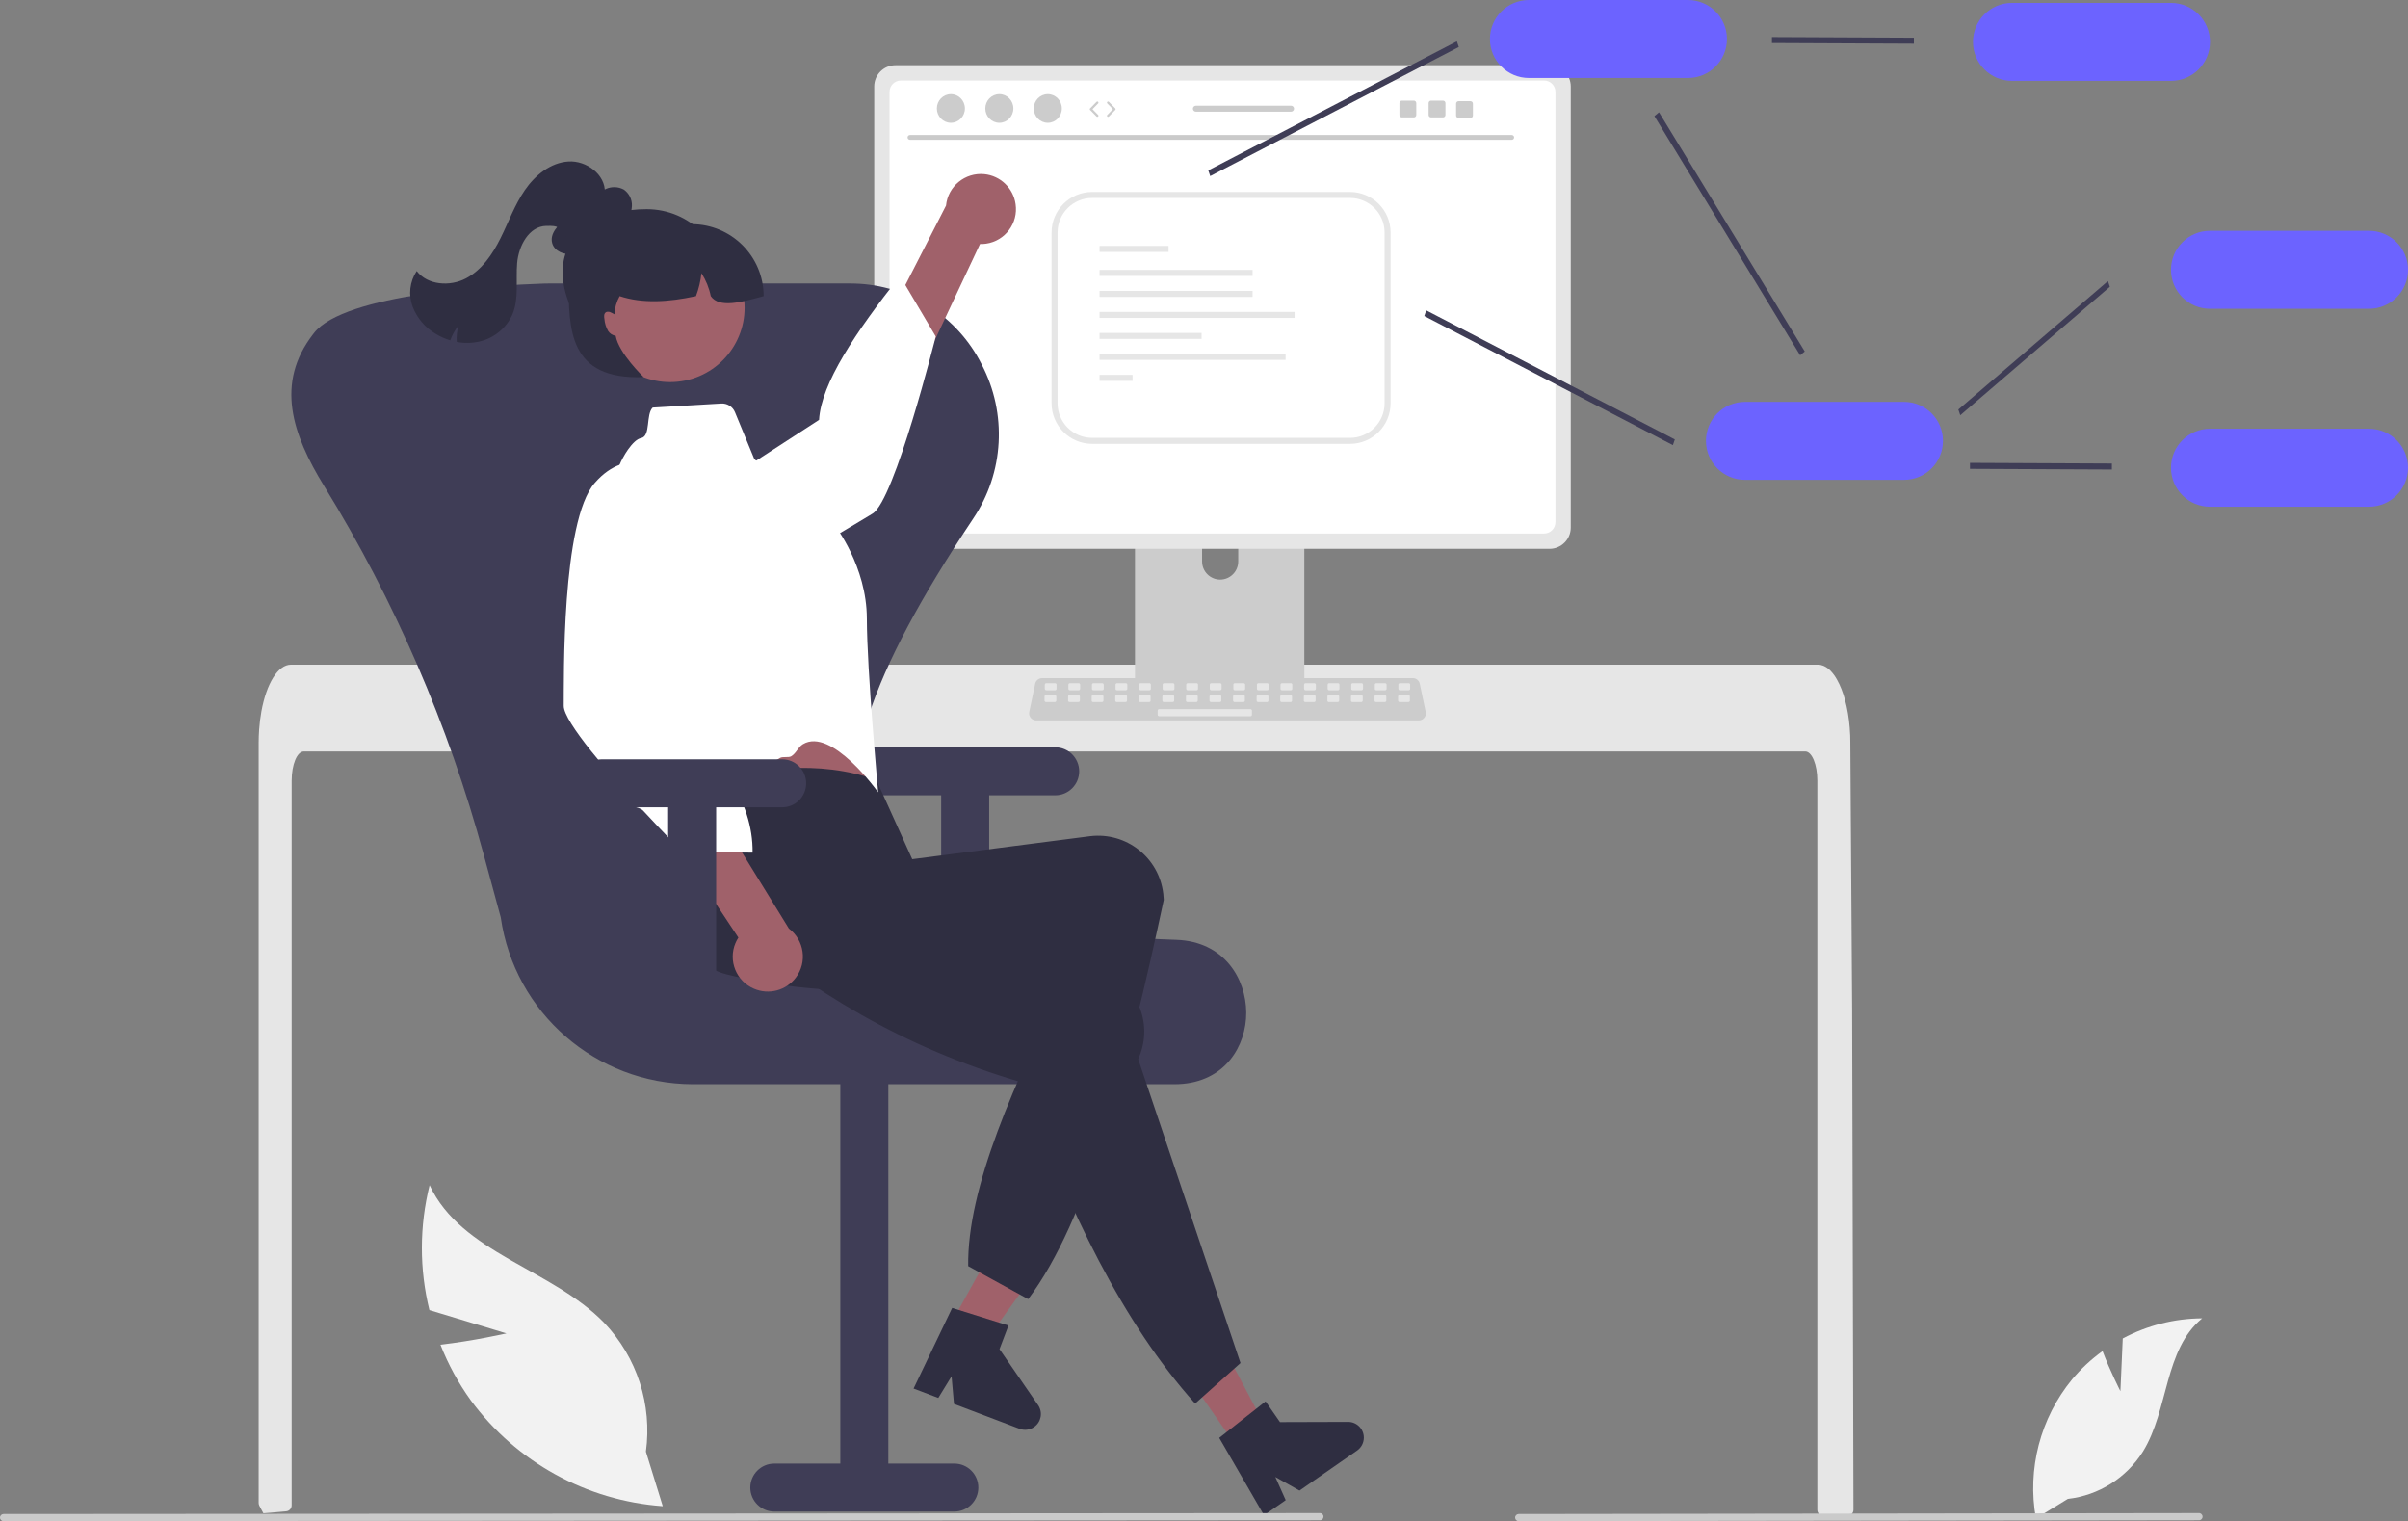 <svg width="562" height="355" viewBox="0 0 562 355" fill="none" xmlns="http://www.w3.org/2000/svg">
<rect x="0" y="0" width="562" height="355" fill="#808080" stroke="none"/>
<g clip-path="url(#clip0_331_1461)">
<path d="M494.881 324.66L495.428 312.359C501.134 309.31 507.498 307.7 513.968 307.668C505.063 314.945 506.176 328.971 500.139 338.757C496.278 344.91 489.826 348.973 482.607 349.8L475.156 354.36C473.086 342.83 476.172 330.972 483.6 321.911C485.684 319.419 488.073 317.2 490.712 315.305C492.496 320.009 494.881 324.66 494.881 324.66Z" fill="#F2F2F2"/>
<path d="M118.2 311.18L100.218 305.738C97.86 296.161 97.876 286.154 100.265 276.585C107.67 292.479 128.828 296.118 141.023 308.721C148.666 316.743 152.244 327.803 150.747 338.779L154.683 351.504C136.856 350.218 120.486 341.193 109.886 326.808C106.987 322.792 104.606 318.426 102.798 313.815C110.425 312.95 118.2 311.18 118.2 311.18Z" fill="#F2F2F2"/>
<path d="M432.573 352.349C432.571 352.721 432.422 353.078 432.16 353.343C431.898 353.604 431.543 353.75 431.173 353.749H425.543C424.772 353.751 424.145 353.129 424.143 352.359V182.176C424.143 178.425 422.882 175.38 421.335 175.373H70.884C69.33 175.38 68.077 178.425 68.07 182.176V351.306C68.067 352.027 67.52 352.628 66.802 352.699C65.668 352.811 64.534 352.909 63.406 353C63.378 353 63.35 353.007 63.322 353.007C62.706 353.063 62.09 353.105 61.474 353.154H61.467C61.144 352.573 60.836 351.978 60.521 351.383C60.42 351.181 60.367 350.958 60.367 350.732V173.351C60.367 172.315 60.409 171.272 60.479 170.243C60.579 168.83 60.754 167.424 61.004 166.03C62.188 159.528 64.863 155.125 67.901 155.111H424.311C424.754 155.114 425.193 155.207 425.599 155.384C426.196 155.648 426.736 156.026 427.189 156.497C427.803 157.135 428.328 157.853 428.75 158.632C430.248 161.27 431.32 165.204 431.698 169.781C431.698 169.823 431.705 169.865 431.705 169.907C431.803 171.041 431.852 172.196 431.845 173.351L431.943 188.349L432.006 197.294L432.195 225.36L432.265 235.326L432.573 352.349Z" fill="#E6E6E6"/>
<path d="M302.509 103.225H266.794C265.742 103.226 264.89 104.08 264.892 105.131V161.525H304.417V105.131C304.417 104.079 303.564 103.225 302.511 103.225H302.509ZM284.772 135.267C282.447 135.256 280.565 133.375 280.555 131.051V124.547C280.555 122.219 282.443 120.331 284.772 120.331C287.101 120.331 288.989 122.219 288.989 124.547V131.051C288.978 133.375 287.097 135.256 284.772 135.267Z" fill="#CCCCCC"/>
<path d="M264.769 159.722V165.163C264.77 165.749 265.246 166.225 265.833 166.226H303.475C304.062 166.223 304.536 165.749 304.539 165.163V159.722H264.769Z" fill="#3F3D56"/>
<path d="M361.65 15.217H208.983C206.252 15.221 204.039 17.433 204.035 20.163V123.136C204.037 125.866 206.251 128.079 208.983 128.082H361.65C364.381 128.079 366.595 125.866 366.598 123.136V20.163C366.593 17.433 364.381 15.221 361.65 15.217Z" fill="#E6E6E6"/>
<path d="M360.375 18.789H210.258C208.796 18.792 207.612 19.978 207.612 21.44V121.861C207.614 123.32 208.798 124.503 210.258 124.506H360.375C361.836 124.503 363.019 123.32 363.021 121.861V21.439C363.021 19.978 361.838 18.792 360.375 18.789Z" fill="white"/>
<path d="M331.135 168.119H241.824C240.916 168.119 240.181 167.384 240.181 166.477C240.181 166.363 240.192 166.25 240.216 166.139L241.602 159.56C241.764 158.801 242.433 158.259 243.209 158.256H329.75C330.525 158.259 331.195 158.801 331.357 159.56L332.743 166.139C332.93 167.026 332.361 167.897 331.474 168.084C331.362 168.107 331.249 168.119 331.135 168.119Z" fill="#CCCCCC"/>
<path d="M246.252 159.44H244.185C243.996 159.44 243.843 159.593 243.843 159.782V160.748C243.843 160.937 243.996 161.09 244.185 161.09H246.252C246.441 161.09 246.594 160.937 246.594 160.748V159.782C246.594 159.593 246.441 159.44 246.252 159.44Z" fill="#E6E6E6"/>
<path d="M251.754 159.44H249.687C249.498 159.44 249.345 159.593 249.345 159.782V160.748C249.345 160.937 249.498 161.09 249.687 161.09H251.754C251.942 161.09 252.095 160.937 252.095 160.748V159.782C252.095 159.593 251.942 159.44 251.754 159.44Z" fill="#E6E6E6"/>
<path d="M257.255 159.44H255.188C254.999 159.44 254.846 159.593 254.846 159.782V160.748C254.846 160.937 254.999 161.09 255.188 161.09H257.255C257.444 161.09 257.597 160.937 257.597 160.748V159.782C257.597 159.593 257.444 159.44 257.255 159.44Z" fill="#E6E6E6"/>
<path d="M262.757 159.44H260.689C260.501 159.44 260.348 159.593 260.348 159.782V160.748C260.348 160.937 260.501 161.09 260.689 161.09H262.757C262.945 161.09 263.098 160.937 263.098 160.748V159.782C263.098 159.593 262.945 159.44 262.757 159.44Z" fill="#E6E6E6"/>
<path d="M268.258 159.44H266.191C266.002 159.44 265.849 159.593 265.849 159.782V160.748C265.849 160.937 266.002 161.09 266.191 161.09H268.258C268.447 161.09 268.6 160.937 268.6 160.748V159.782C268.6 159.593 268.447 159.44 268.258 159.44Z" fill="#E6E6E6"/>
<path d="M273.759 159.44H271.692C271.504 159.44 271.351 159.593 271.351 159.782V160.748C271.351 160.937 271.504 161.09 271.692 161.09H273.759C273.948 161.09 274.101 160.937 274.101 160.748V159.782C274.101 159.593 273.948 159.44 273.759 159.44Z" fill="#E6E6E6"/>
<path d="M279.261 159.44H277.194C277.005 159.44 276.852 159.593 276.852 159.782V160.748C276.852 160.937 277.005 161.09 277.194 161.09H279.261C279.45 161.09 279.603 160.937 279.603 160.748V159.782C279.603 159.593 279.45 159.44 279.261 159.44Z" fill="#E6E6E6"/>
<path d="M284.762 159.44H282.695C282.507 159.44 282.354 159.593 282.354 159.782V160.748C282.354 160.937 282.507 161.09 282.695 161.09H284.762C284.951 161.09 285.104 160.937 285.104 160.748V159.782C285.104 159.593 284.951 159.44 284.762 159.44Z" fill="#E6E6E6"/>
<path d="M290.263 159.44H288.196C288.008 159.44 287.854 159.593 287.854 159.782V160.748C287.854 160.937 288.008 161.09 288.196 161.09H290.263C290.452 161.09 290.605 160.937 290.605 160.748V159.782C290.605 159.593 290.452 159.44 290.263 159.44Z" fill="#E6E6E6"/>
<path d="M295.765 159.44H293.698C293.509 159.44 293.356 159.593 293.356 159.782V160.748C293.356 160.937 293.509 161.09 293.698 161.09H295.765C295.954 161.09 296.107 160.937 296.107 160.748V159.782C296.107 159.593 295.954 159.44 295.765 159.44Z" fill="#E6E6E6"/>
<path d="M301.266 159.44H299.199C299.01 159.44 298.857 159.593 298.857 159.782V160.748C298.857 160.937 299.01 161.09 299.199 161.09H301.266C301.455 161.09 301.608 160.937 301.608 160.748V159.782C301.608 159.593 301.455 159.44 301.266 159.44Z" fill="#E6E6E6"/>
<path d="M306.768 159.44H304.701C304.512 159.44 304.359 159.593 304.359 159.782V160.748C304.359 160.937 304.512 161.09 304.701 161.09H306.768C306.957 161.09 307.11 160.937 307.11 160.748V159.782C307.11 159.593 306.957 159.44 306.768 159.44Z" fill="#E6E6E6"/>
<path d="M312.269 159.44H310.202C310.013 159.44 309.86 159.593 309.86 159.782V160.748C309.86 160.937 310.013 161.09 310.202 161.09H312.269C312.458 161.09 312.611 160.937 312.611 160.748V159.782C312.611 159.593 312.458 159.44 312.269 159.44Z" fill="#E6E6E6"/>
<path d="M317.771 159.44H315.704C315.515 159.44 315.362 159.593 315.362 159.782V160.748C315.362 160.937 315.515 161.09 315.704 161.09H317.771C317.959 161.09 318.113 160.937 318.113 160.748V159.782C318.113 159.593 317.959 159.44 317.771 159.44Z" fill="#E6E6E6"/>
<path d="M323.272 159.44H321.205C321.016 159.44 320.863 159.593 320.863 159.782V160.748C320.863 160.937 321.016 161.09 321.205 161.09H323.272C323.461 161.09 323.614 160.937 323.614 160.748V159.782C323.614 159.593 323.461 159.44 323.272 159.44Z" fill="#E6E6E6"/>
<path d="M328.774 159.44H326.707C326.518 159.44 326.365 159.593 326.365 159.782V160.748C326.365 160.937 326.518 161.09 326.707 161.09H328.774C328.962 161.09 329.115 160.937 329.115 160.748V159.782C329.115 159.593 328.962 159.44 328.774 159.44Z" fill="#E6E6E6"/>
<path d="M246.187 162.19H244.12C243.931 162.19 243.778 162.343 243.778 162.532V163.498C243.778 163.687 243.931 163.84 244.12 163.84H246.187C246.376 163.84 246.529 163.687 246.529 163.498V162.532C246.529 162.343 246.376 162.19 246.187 162.19Z" fill="#E6E6E6"/>
<path d="M251.689 162.19H249.622C249.433 162.19 249.28 162.343 249.28 162.532V163.498C249.28 163.687 249.433 163.84 249.622 163.84H251.689C251.877 163.84 252.03 163.687 252.03 163.498V162.532C252.03 162.343 251.877 162.19 251.689 162.19Z" fill="#E6E6E6"/>
<path d="M257.19 162.19H255.123C254.934 162.19 254.781 162.343 254.781 162.532V163.498C254.781 163.687 254.934 163.84 255.123 163.84H257.19C257.379 163.84 257.532 163.687 257.532 163.498V162.532C257.532 162.343 257.379 162.19 257.19 162.19Z" fill="#E6E6E6"/>
<path d="M262.692 162.19H260.625C260.436 162.19 260.283 162.343 260.283 162.532V163.498C260.283 163.687 260.436 163.84 260.625 163.84H262.692C262.88 163.84 263.033 163.687 263.033 163.498V162.532C263.033 162.343 262.88 162.19 262.692 162.19Z" fill="#E6E6E6"/>
<path d="M268.193 162.19H266.126C265.937 162.19 265.784 162.343 265.784 162.532V163.498C265.784 163.687 265.937 163.84 266.126 163.84H268.193C268.382 163.84 268.535 163.687 268.535 163.498V162.532C268.535 162.343 268.382 162.19 268.193 162.19Z" fill="#E6E6E6"/>
<path d="M273.694 162.19H271.627C271.438 162.19 271.285 162.343 271.285 162.532V163.498C271.285 163.687 271.438 163.84 271.627 163.84H273.694C273.883 163.84 274.036 163.687 274.036 163.498V162.532C274.036 162.343 273.883 162.19 273.694 162.19Z" fill="#E6E6E6"/>
<path d="M279.196 162.19H277.128C276.94 162.19 276.787 162.343 276.787 162.532V163.498C276.787 163.687 276.94 163.84 277.128 163.84H279.196C279.384 163.84 279.537 163.687 279.537 163.498V162.532C279.537 162.343 279.384 162.19 279.196 162.19Z" fill="#E6E6E6"/>
<path d="M284.697 162.19H282.63C282.441 162.19 282.288 162.343 282.288 162.532V163.498C282.288 163.687 282.441 163.84 282.63 163.84H284.697C284.886 163.84 285.039 163.687 285.039 163.498V162.532C285.039 162.343 284.886 162.19 284.697 162.19Z" fill="#E6E6E6"/>
<path d="M290.198 162.19H288.131C287.943 162.19 287.79 162.343 287.79 162.532V163.498C287.79 163.687 287.943 163.84 288.131 163.84H290.198C290.387 163.84 290.54 163.687 290.54 163.498V162.532C290.54 162.343 290.387 162.19 290.198 162.19Z" fill="#E6E6E6"/>
<path d="M295.7 162.19H293.633C293.444 162.19 293.291 162.343 293.291 162.532V163.498C293.291 163.687 293.444 163.84 293.633 163.84H295.7C295.889 163.84 296.042 163.687 296.042 163.498V162.532C296.042 162.343 295.889 162.19 295.7 162.19Z" fill="#E6E6E6"/>
<path d="M301.201 162.19H299.134C298.946 162.19 298.792 162.343 298.792 162.532V163.498C298.792 163.687 298.946 163.84 299.134 163.84H301.201C301.39 163.84 301.543 163.687 301.543 163.498V162.532C301.543 162.343 301.39 162.19 301.201 162.19Z" fill="#E6E6E6"/>
<path d="M306.703 162.19H304.636C304.447 162.19 304.294 162.343 304.294 162.532V163.498C304.294 163.687 304.447 163.84 304.636 163.84H306.703C306.892 163.84 307.045 163.687 307.045 163.498V162.532C307.045 162.343 306.892 162.19 306.703 162.19Z" fill="#E6E6E6"/>
<path d="M312.204 162.19H310.137C309.948 162.19 309.795 162.343 309.795 162.532V163.498C309.795 163.687 309.948 163.84 310.137 163.84H312.204C312.393 163.84 312.546 163.687 312.546 163.498V162.532C312.546 162.343 312.393 162.19 312.204 162.19Z" fill="#E6E6E6"/>
<path d="M317.706 162.19H315.639C315.45 162.19 315.297 162.343 315.297 162.532V163.498C315.297 163.687 315.45 163.84 315.639 163.84H317.706C317.895 163.84 318.048 163.687 318.048 163.498V162.532C318.048 162.343 317.895 162.19 317.706 162.19Z" fill="#E6E6E6"/>
<path d="M323.207 162.19H321.14C320.951 162.19 320.798 162.343 320.798 162.532V163.498C320.798 163.687 320.951 163.84 321.14 163.84H323.207C323.396 163.84 323.549 163.687 323.549 163.498V162.532C323.549 162.343 323.396 162.19 323.207 162.19Z" fill="#E6E6E6"/>
<path d="M328.709 162.19H326.642C326.453 162.19 326.3 162.343 326.3 162.532V163.498C326.3 163.687 326.453 163.84 326.642 163.84H328.709C328.897 163.84 329.051 163.687 329.051 163.498V162.532C329.051 162.343 328.897 162.19 328.709 162.19Z" fill="#E6E6E6"/>
<path d="M291.849 165.489H270.527C270.338 165.489 270.185 165.642 270.185 165.831V166.797C270.185 166.986 270.338 167.139 270.527 167.139H291.849C292.038 167.139 292.191 166.986 292.191 166.797V165.831C292.191 165.642 292.038 165.489 291.849 165.489Z" fill="#E6E6E6"/>
<path d="M352.829 32.626H212.365C212.057 32.619 211.812 32.363 211.819 32.055C211.826 31.756 212.066 31.515 212.365 31.509H352.829C353.138 31.516 353.382 31.771 353.376 32.079C353.369 32.378 353.128 32.619 352.829 32.626Z" fill="#CACACA"/>
<path d="M221.927 28.658C223.735 28.658 225.2 27.16 225.2 25.313C225.2 23.465 223.735 21.968 221.927 21.968C220.119 21.968 218.653 23.465 218.653 25.313C218.653 27.16 220.119 28.658 221.927 28.658Z" fill="#CCCCCC"/>
<path d="M233.235 28.658C235.043 28.658 236.509 27.16 236.509 25.313C236.509 23.465 235.043 21.968 233.235 21.968C231.428 21.968 229.962 23.465 229.962 25.313C229.962 27.16 231.428 28.658 233.235 28.658Z" fill="#CCCCCC"/>
<path d="M244.544 28.658C246.352 28.658 247.818 27.16 247.818 25.313C247.818 23.465 246.352 21.968 244.544 21.968C242.736 21.968 241.271 23.465 241.271 25.313C241.271 27.16 242.736 28.658 244.544 28.658Z" fill="#CCCCCC"/>
<path d="M282.453 41.091L282 39.766L340.018 9.634L340.471 10.959L282.453 41.091Z" fill="#3F3D56"/>
<path d="M457.507 96.902L457.053 95.577L491.965 65.598L492.418 66.922L457.507 96.902Z" fill="#3F3D56"/>
<path d="M390.433 103.881L332.415 73.749L332.869 72.424L390.886 102.556L390.433 103.881Z" fill="#3F3D56"/>
<path d="M420.133 82.913L386.12 27.099L387.195 26.201L421.207 82.015L420.133 82.913Z" fill="#3F3D56"/>
<path d="M446.677 10.186L413.552 10.034V8.634L446.677 8.786V10.186Z" fill="#3F3D56"/>
<path d="M506.683 18.869H469.572C464.544 18.869 460.469 14.796 460.469 9.771C460.469 4.745 464.544 0.672 469.572 0.672H506.683C511.71 0.672 515.786 4.745 515.786 9.771C515.786 14.796 511.71 18.869 506.683 18.869Z" fill="#6C63FF"/>
<path d="M552.897 72.061H515.786C510.759 72.061 506.683 67.987 506.683 62.962C506.683 57.937 510.759 53.863 515.786 53.863H552.897C557.925 53.863 562 57.937 562 62.962C562 67.987 557.925 72.061 552.897 72.061Z" fill="#6C63FF"/>
<path d="M492.891 109.571L459.766 109.419V108.02L492.891 108.171V109.571Z" fill="#3F3D56"/>
<path d="M552.897 118.254H515.786C510.759 118.254 506.683 114.18 506.683 109.155C506.683 104.13 510.759 100.057 515.786 100.057H552.897C557.925 100.057 562 104.13 562 109.155C562 114.18 557.925 118.254 552.897 118.254Z" fill="#6C63FF"/>
<path d="M444.364 111.983H407.253C402.225 111.983 398.15 107.91 398.15 102.885C398.15 97.86 402.225 93.786 407.253 93.786H444.364C449.391 93.786 453.467 97.86 453.467 102.885C453.467 107.91 449.391 111.983 444.364 111.983Z" fill="#6C63FF"/>
<path d="M393.949 18.197H356.837C351.81 18.197 347.734 14.124 347.734 9.099C347.734 4.074 351.81 0 356.837 0H393.949C398.976 0 403.051 4.074 403.051 9.099C403.051 14.124 398.976 18.197 393.949 18.197Z" fill="#6C63FF"/>
<path d="M246.269 174.4H204.256C201.162 174.4 198.654 176.907 198.654 180C198.654 183.092 201.162 185.599 204.256 185.599H219.661V228.992H230.864V185.599H246.269C249.363 185.599 251.871 183.092 251.871 180C251.871 176.907 249.363 174.4 246.269 174.4Z" fill="#3F3D56"/>
<path d="M273.998 253.024H161.626C139.108 252.942 120.056 236.367 116.87 214.085L112.893 199.46C104.66 169.155 92.119 140.186 75.654 113.441C68.129 101.225 64.256 89.4 73.053 78.016C73.128 77.919 73.202 77.823 73.274 77.729C80.33 68.549 115.451 66.562 126.9 66.175C127.353 66.16 127.807 66.152 128.263 66.152H198.157C198.613 66.152 199.067 66.16 199.519 66.175C212.094 66.542 223.452 73.778 229.093 85.017C235.113 96.492 234.345 110.343 227.094 121.083C202.542 157.947 195.025 181.062 202.72 196.031C210.165 210.51 232.984 217.913 274.533 219.327C285.699 219.707 290.824 228.398 290.86 236.311C290.895 244.02 285.968 252.532 275.068 253.002C274.714 253.017 274.357 253.024 273.998 253.024Z" fill="#3F3D56"/>
<path d="M180.715 352.759H222.728C225.822 352.759 228.33 350.253 228.33 347.16C228.33 344.068 225.822 341.561 222.728 341.561H207.324V247.075H196.12V341.561H180.715C177.622 341.561 175.114 344.068 175.114 347.16C175.114 350.253 177.622 352.759 180.715 352.759Z" fill="#3F3D56"/>
<path d="M218.741 314.667L225.978 318.596L245.137 292.118L234.455 286.318L218.741 314.667Z" fill="#A0616A"/>
<path d="M222.225 305.232L235.364 309.345L233.272 314.847L242.282 327.917C243.435 329.589 243.013 331.878 241.341 333.03C240.345 333.716 239.077 333.869 237.947 333.44L222.651 327.631L222.084 321.188L218.986 326.239L213.219 324.049L222.225 305.232Z" fill="#2F2E41"/>
<path d="M237.027 47.646C237.676 52.088 234.598 56.215 230.154 56.863C229.68 56.932 229.201 56.959 228.722 56.944L200.818 116.292L192.066 104.093L220.791 47.974C221.233 43.482 225.234 40.198 229.728 40.639C233.489 41.008 236.506 43.905 237.027 47.646Z" fill="#A0616A"/>
<path d="M144.424 128.291C144.424 128.291 143.676 138.659 155.407 140.693C167.138 142.726 198.498 122.905 203.648 119.861C208.798 116.818 218.396 78.525 218.396 78.525L210.049 64.414C199.744 77.444 191.651 89.459 191.16 97.988L144.424 128.291Z" fill="white"/>
<path d="M157.967 164.005L160.5 174.885C160.5 174.885 160.525 184.918 162.303 186.768C164.068 188.609 202.884 184.912 202.884 184.912C202.884 184.912 198.769 168.745 198.823 156.512L157.967 164.005Z" fill="#A0616A"/>
<path d="M239.967 303.18L225.962 295.481C225.696 277.267 236.657 252.617 249.657 226.799C220.582 231.797 193.153 233.398 169.427 227.352C161.323 225.213 156.438 216.965 158.46 208.834C158.552 208.451 158.659 208.071 158.78 207.695C161.62 199.036 155.253 193.608 161.109 184.084C176.511 178.826 191.143 177.341 204.522 181.984L212.906 200.511L254.458 195.137C262.86 194.133 270.486 200.127 271.491 208.525C271.495 208.564 271.5 208.602 271.504 208.64C271.56 209.091 271.596 209.544 271.613 209.998C263.211 249.369 253.79 284.795 239.967 303.18Z" fill="#2F2E41"/>
<path d="M152.326 95.118L168.334 94.174C169.717 94.092 171.001 94.897 171.529 96.178L176.053 107.139L194.854 122.671C194.854 122.671 202.298 132.139 202.315 144.367C202.332 156.595 204.956 184.898 204.956 184.898C204.956 184.898 194.092 169.613 187.387 173.679C186.246 174.37 185.845 175.785 184.65 176.499C184.054 176.856 182.677 176.509 182.075 176.867C172.835 182.349 163.199 187.705 162.298 186.766C160.53 184.922 158.386 175.5 158.386 175.5L143.733 121.687C142.125 115.954 143.165 109.802 146.568 104.916C147.592 103.475 148.665 102.404 149.661 102.226C151.899 101.75 150.709 96.736 152.326 95.118Z" fill="white"/>
<path d="M288.496 337.461L295.253 332.766L279.946 303.899L269.974 310.83L288.496 337.461Z" fill="#A0616A"/>
<path d="M289.517 318.093L278.928 327.554C262.089 308.8 249.36 282.498 238.572 252.629C210.307 244.354 188.992 231.01 170.384 215.166C164.071 209.827 159.339 202.967 164.723 196.464C164.974 196.16 165.237 195.866 165.511 195.582C171.868 189.052 187.988 190.296 197.43 184.313L218.522 206.848L217.195 212.889L256.811 226.302C264.786 229.096 268.985 237.823 266.19 245.794C266.177 245.833 266.163 245.872 266.149 245.911C266 246.341 265.834 246.763 265.649 247.179L289.517 318.093Z" fill="#2F2E41"/>
<path d="M284.557 335.558L295.373 327.044L298.734 331.877L314.614 331.828C316.645 331.822 318.297 333.463 318.303 335.493C318.307 336.701 317.717 337.834 316.724 338.523L303.289 347.858L297.649 344.687L300.07 350.096L295.004 353.615L284.557 335.558Z" fill="#2F2E41"/>
<path d="M175.964 230.736C171.83 228.982 169.901 224.21 171.656 220.077C171.843 219.637 172.068 219.214 172.33 218.813L136.091 164.15L151.066 163.012L184.118 216.698C187.729 219.409 188.458 224.532 185.746 228.141C183.477 231.162 179.433 232.234 175.964 230.736Z" fill="#A0616A"/>
<path d="M155.128 109.751C155.128 109.751 146.653 103.726 138.821 112.689C130.989 121.652 131.643 158.733 131.569 164.712C131.546 166.585 134.251 170.625 137.978 175.293C139.651 177.388 141.531 179.609 143.461 181.818C144.579 183.096 143.616 185.756 144.738 186.998C145.854 188.233 149.054 188.051 150.115 189.197C155.153 194.639 159.245 198.782 159.245 198.782L175.644 198.983C175.829 186.798 167.481 175.921 156.755 165.409L155.128 109.751Z" fill="white"/>
<path d="M138.598 56.697C137.045 57.817 135.412 58.971 133.517 59.248C131.623 59.526 129.405 58.611 128.881 56.77C128.239 54.519 130.273 52.47 132.1 51.007L137.895 46.369C138.956 45.428 140.154 44.654 141.448 44.073C142.764 43.494 144.273 43.544 145.547 44.21C146.814 45.065 147.546 46.514 147.482 48.041C147.399 49.545 146.903 50.997 146.047 52.237C143.873 55.624 140.411 57.976 136.46 58.751" fill="#2F2E41"/>
<path d="M182.549 177.199H140.536C137.443 177.199 134.935 179.706 134.935 182.798C134.935 185.891 137.443 188.398 140.536 188.398H155.941V231.791H167.144V188.398H182.549C185.643 188.398 188.151 185.891 188.151 182.798C188.151 179.706 185.643 177.199 182.549 177.199Z" fill="#3F3D56"/>
<path d="M141.172 44.95C141.341 40.752 136.865 37.428 132.671 37.69C128.478 37.953 124.872 40.902 122.494 44.366C120.116 47.827 118.688 51.836 116.815 55.594C114.942 59.352 112.447 63.031 108.725 64.978C105.004 66.923 99.823 66.576 97.251 63.256C95.629 65.715 95.276 68.799 96.301 71.561C97.354 74.286 99.318 76.564 101.86 78.007C102.871 78.607 103.952 79.082 105.078 79.422C105.542 78.169 106.195 76.995 107.015 75.94C106.645 77.189 106.503 78.495 106.598 79.794C108.333 80.126 110.119 80.098 111.843 79.711C115.275 78.944 118.146 76.604 119.588 73.397C121.161 69.675 120.36 65.432 120.696 61.406C121.03 57.379 123.458 52.782 127.5 52.717C130.578 52.666 130.171 52.92 132.121 55.3" fill="#2F2E41"/>
<path d="M169.125 67.01C169.125 77.06 160.974 85.207 150.919 85.207C140.865 85.207 131.313 73.56 131.313 63.51C131.313 53.46 140.865 48.812 150.919 48.812C160.974 48.812 169.125 56.96 169.125 67.01Z" fill="#2F2E41"/>
<path d="M159.891 88.816C169.289 86.894 175.349 77.721 173.426 68.327C171.503 58.934 162.325 52.877 152.927 54.799C143.53 56.721 137.47 65.894 139.393 75.288C141.316 84.681 150.493 90.738 159.891 88.816Z" fill="#A0616A"/>
<path d="M178.228 69.109C173.086 70.512 167.895 71.983 165.89 69.109C165.5 67.203 164.762 65.386 163.712 63.748C163.515 65.582 163.084 67.384 162.431 69.109C155.935 70.52 149.864 70.858 144.617 69.109C143.896 70.413 143.477 71.863 143.392 73.35C143.133 73.188 142.861 73.045 142.58 72.923C142.242 72.733 141.839 72.697 141.474 72.826C141.221 72.978 141.053 73.239 141.018 73.532C140.984 73.824 140.998 74.12 141.06 74.407C141.134 75.408 141.433 76.38 141.936 77.249C142.338 77.854 142.975 78.263 143.693 78.376C144.421 82.47 150.219 88.006 150.219 88.006C132.714 88.706 132.714 76.836 132.714 65.609L134.815 61.41H141.817V52.312H161.423C170.703 52.314 178.225 59.833 178.228 69.109Z" fill="#2F2E41"/>
<path d="M308.057 354.785L0.838 355C0.378 355.002 0.002 354.631 1.15855e-05 354.171C-0.002 353.711 0.369 353.336 0.829 353.333H0.838L308.057 353.118C308.518 353.12 308.89 353.494 308.888 353.954C308.887 354.412 308.516 354.783 308.057 354.785Z" fill="#CACACA"/>
<path d="M513.22 354.785L354.446 355C353.986 355.002 353.611 354.631 353.608 354.171C353.606 353.711 353.977 353.336 354.438 353.333H354.446L513.22 353.118C513.681 353.117 514.055 353.489 514.057 353.949C514.058 354.409 513.686 354.783 513.226 354.785H513.22Z" fill="#CACACA"/>
<path d="M315.078 103.584H254.893C249.665 103.578 245.429 99.344 245.423 94.119V54.258C245.429 49.033 249.665 44.799 254.893 44.793H315.078C320.306 44.799 324.542 49.033 324.548 54.258V94.119C324.542 99.344 320.306 103.578 315.078 103.584ZM254.893 46.193C250.438 46.198 246.829 49.806 246.824 54.258V94.119C246.829 98.571 250.438 102.179 254.893 102.184H315.078C319.532 102.179 323.142 98.571 323.147 94.119V54.258C323.142 49.806 319.532 46.198 315.078 46.193L254.893 46.193Z" fill="#E6E6E6"/>
<path d="M272.726 57.392H256.627V58.791H272.726V57.392Z" fill="#E6E6E6"/>
<path d="M292.338 62.99H256.627V64.39H292.338V62.99Z" fill="#E6E6E6"/>
<path d="M292.338 67.89H256.627V69.289H292.338V67.89Z" fill="#E6E6E6"/>
<path d="M302.141 72.789H256.627V74.189H302.141V72.789Z" fill="#E6E6E6"/>
<path d="M280.434 77.689H256.627V79.088H280.434V77.689Z" fill="#E6E6E6"/>
<path d="M300.04 82.588H256.627V83.988H300.04V82.588Z" fill="#E6E6E6"/>
<path d="M264.329 87.487H256.627V88.887H264.329V87.487Z" fill="#E6E6E6"/>
<path d="M256.103 27.267C256.035 27.267 255.967 27.241 255.915 27.188L254.421 25.662C254.322 25.56 254.322 25.397 254.421 25.296L255.915 23.769C256.017 23.666 256.183 23.664 256.286 23.765C256.389 23.866 256.391 24.032 256.29 24.135L254.975 25.479L256.29 26.822C256.391 26.925 256.389 27.091 256.286 27.192C256.235 27.242 256.169 27.267 256.103 27.267Z" fill="#CCCCCC"/>
<path d="M258.613 27.267C258.547 27.267 258.481 27.242 258.43 27.192C258.327 27.091 258.325 26.926 258.426 26.822L259.741 25.479L258.426 24.135C258.325 24.032 258.327 23.866 258.43 23.765C258.534 23.664 258.699 23.666 258.801 23.769L260.294 25.296C260.394 25.397 260.394 25.56 260.294 25.662L258.801 27.188C258.749 27.241 258.681 27.267 258.613 27.267Z" fill="#CCCCCC"/>
<path d="M336.773 23.477H333.995C333.678 23.477 333.422 23.734 333.422 24.051V26.83C333.422 27.147 333.678 27.403 333.995 27.403H336.773C337.09 27.403 337.349 27.147 337.349 26.83V24.051C337.349 23.734 337.09 23.477 336.773 23.477Z" fill="#CCCCCC"/>
<path d="M329.966 23.477H327.188C326.871 23.477 326.614 23.734 326.614 24.051V26.83C326.614 27.147 326.871 27.403 327.188 27.403H329.966C330.283 27.403 330.542 27.147 330.542 26.83V24.051C330.542 23.734 330.283 23.477 329.966 23.477Z" fill="#CCCCCC"/>
<path d="M343.188 23.608H340.41C340.093 23.608 339.837 23.865 339.837 24.182V26.961C339.837 27.278 340.093 27.534 340.41 27.534H343.188C343.505 27.534 343.764 27.278 343.764 26.961V24.182C343.764 23.865 343.505 23.608 343.188 23.608Z" fill="#CCCCCC"/>
<path d="M301.315 24.666H279.109C278.722 24.666 278.41 24.98 278.41 25.365C278.41 25.75 278.722 26.064 279.109 26.064H301.315C301.7 26.064 302.015 25.75 302.015 25.365C302.015 24.98 301.7 24.666 301.315 24.666Z" fill="#CCCCCC"/>
</g>
<defs>
<clipPath id="clip0_331_1461">
<rect width="562" height="355" fill="white"/>
</clipPath>
</defs>
</svg>
